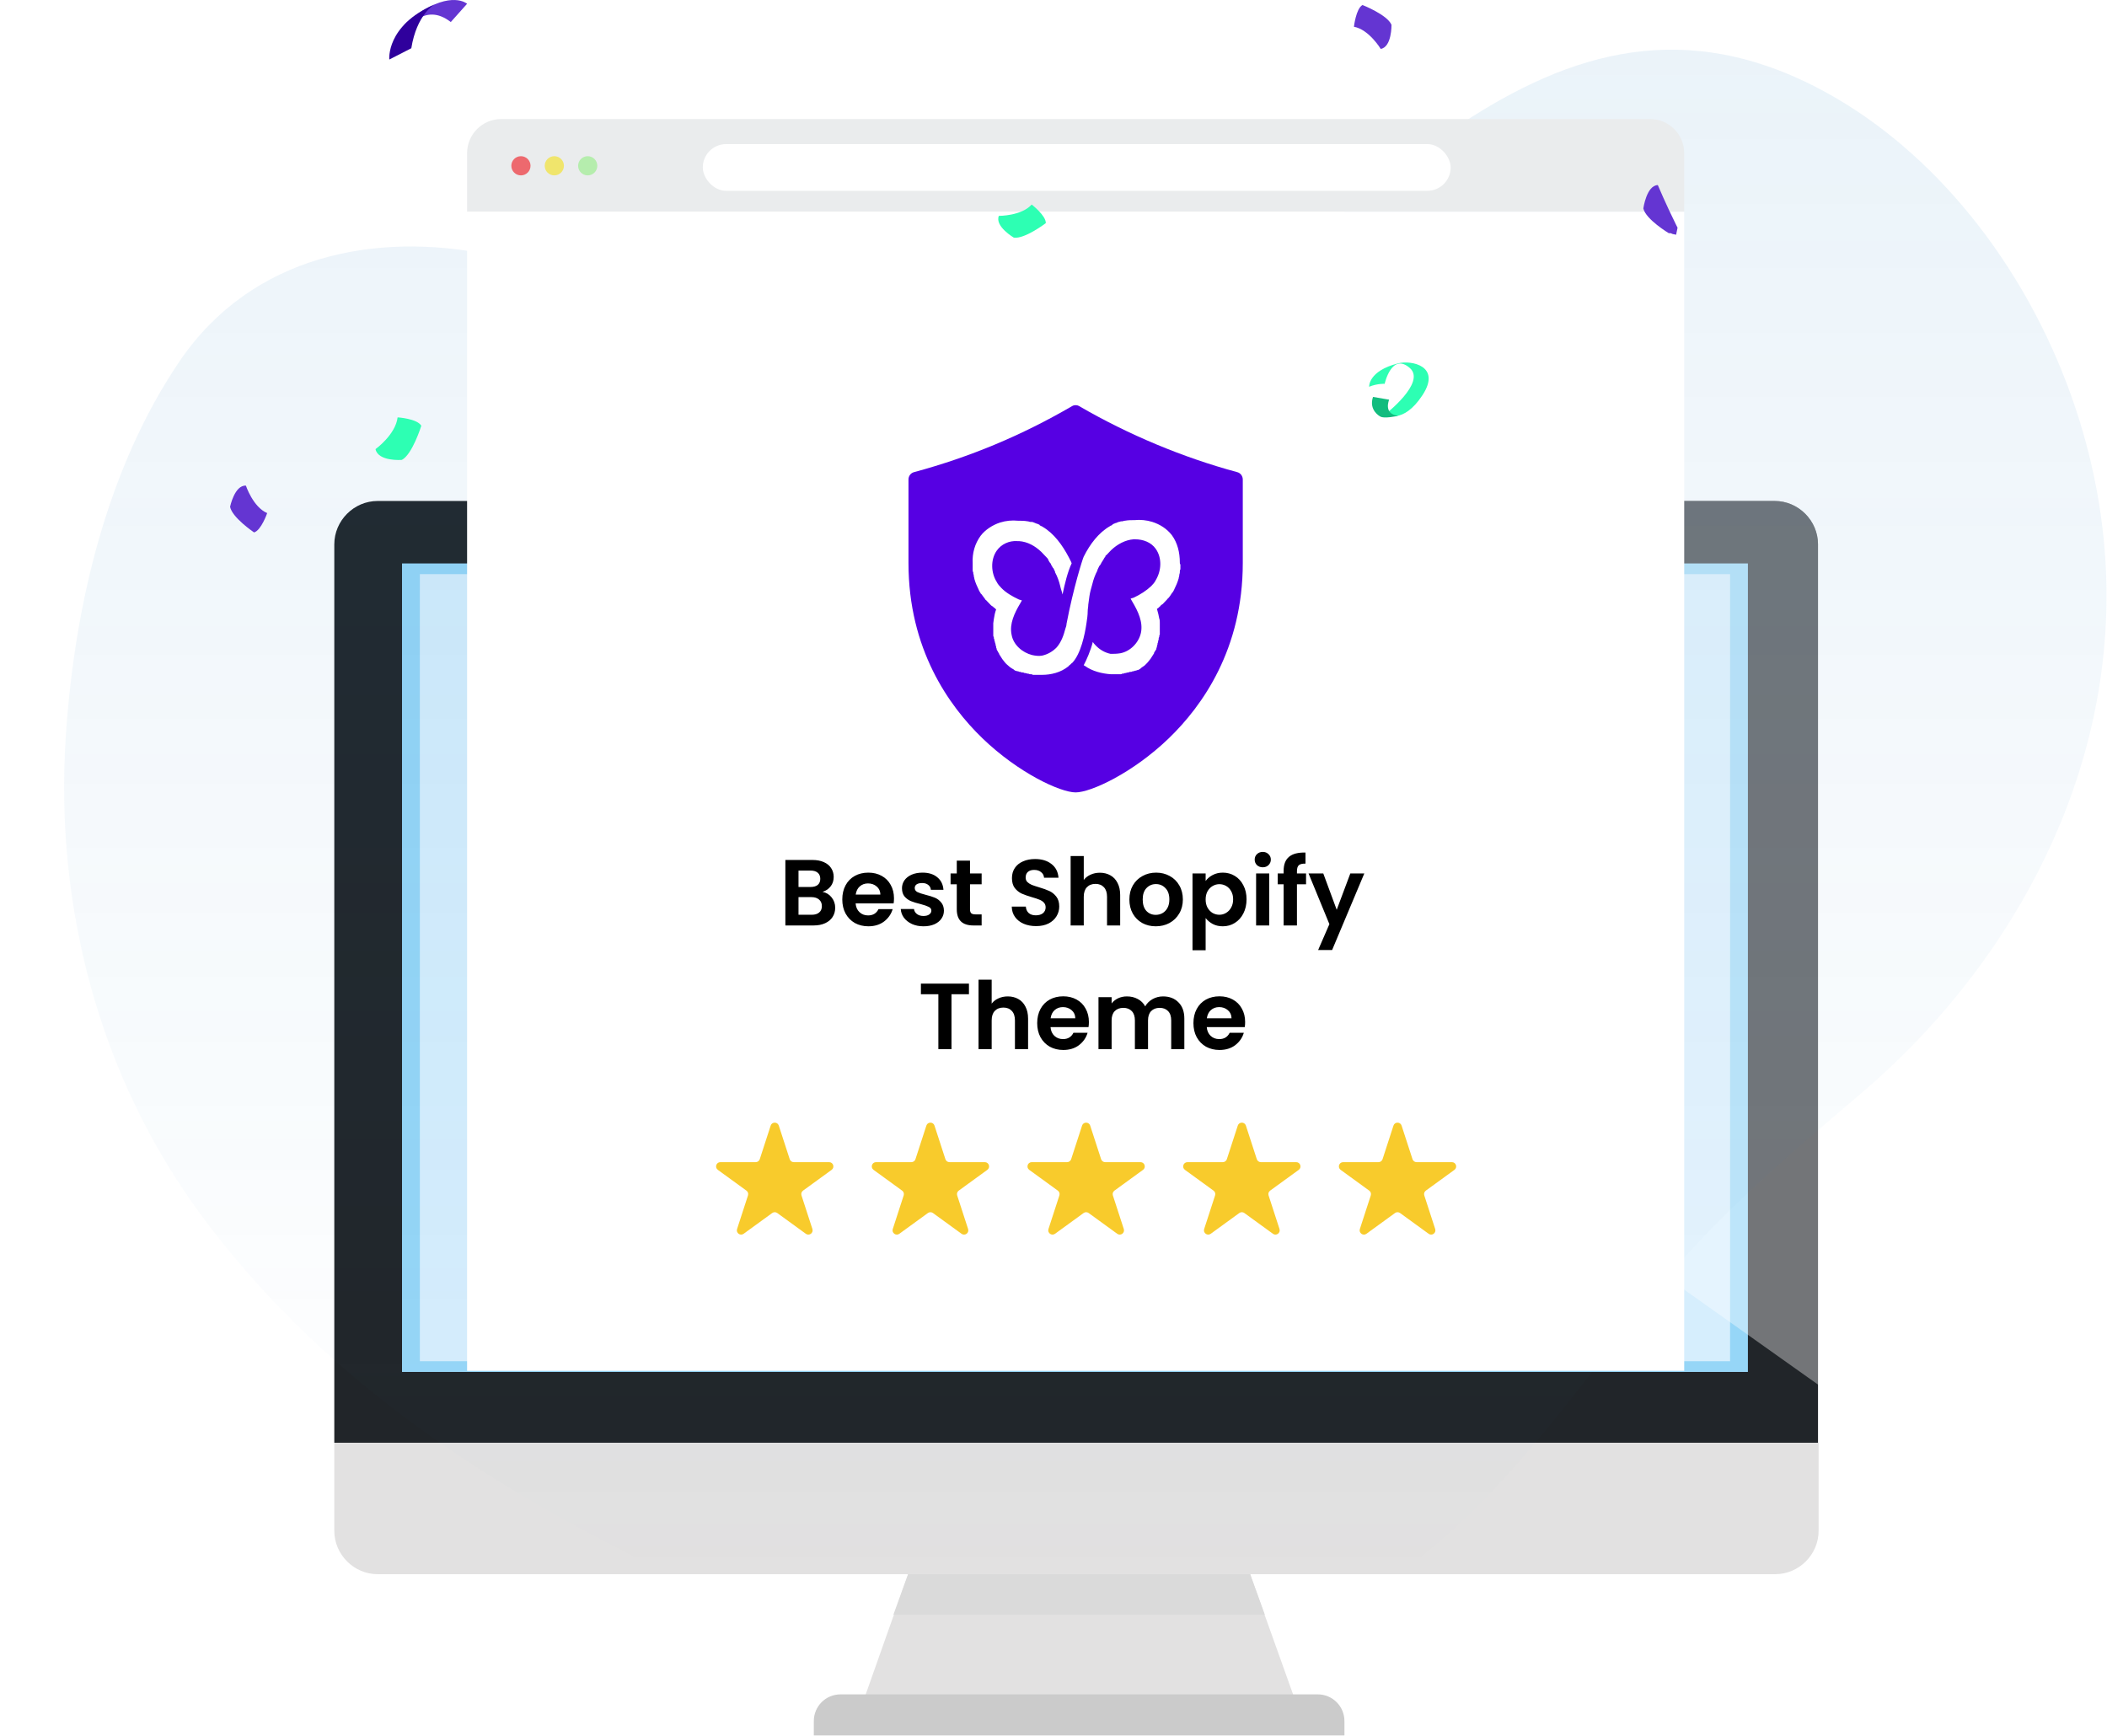 <svg width="494" height="407" viewBox="0 0 494 407" fill="none" xmlns="http://www.w3.org/2000/svg">
<g clip-path="url(#clip0)">
<path d="M304.763 401.758H201.392L214.766 363.955H291.25L304.763 401.758Z" fill="#E2E1E1"/>
<path d="M291.25 363.955H214.766L209.472 378.602H296.544L291.25 363.955Z" fill="#DADADA"/>
<path d="M190.804 406.919H315.212V403.571C315.212 400.084 312.426 397.294 308.943 397.294H197.074C193.591 397.294 190.804 400.084 190.804 403.571V406.919Z" fill="#CBCBCB"/>
<path d="M426.245 127.65C426.245 122.07 421.648 117.467 416.075 117.467H88.548C82.975 117.467 78.378 122.07 78.378 127.65V338.288H426.245V127.65Z" fill="#212529"/>
<path d="M78.378 338.288V358.933C78.378 364.513 82.975 369.116 88.548 369.116H416.215C421.787 369.116 426.385 364.513 426.385 358.933V338.288H78.378Z" fill="#E2E1E1"/>
<path d="M409.806 132.114H94.259V321.688H409.806V132.114Z" fill="#96D6F7"/>
<path d="M405.627 134.625H98.439V319.177H405.627V134.625Z" fill="#D6EEFD"/>
<path opacity="0.37" d="M426.246 127.65C426.246 122.07 421.648 117.467 416.076 117.467H134.382L426.385 324.757V127.65H426.246Z" fill="white"/>
</g>
<path opacity="0.1" d="M485.514 92.518C474.472 61.745 453.371 35.324 427.606 21.388C362.659 -13.754 319.53 55.16 267.354 86.08C243.232 100.375 217.383 100.26 191.772 91.915C165.319 83.293 141.956 65.315 114.477 59.675C88.459 54.345 59.069 59.626 42.056 84.776C25.296 109.535 17.541 141.286 15.448 172.336C12.667 213.444 23.877 253.198 46.917 284.574C74.677 322.389 112.679 347.197 151.579 366.43C214.671 397.611 283.313 411.498 341.376 358.003C358.557 342.176 372.451 322.34 387.329 303.775C402.487 284.851 419.205 271.062 436.934 255.871C469.302 228.146 494.547 185.93 493.873 137.749C493.662 122.281 490.684 106.927 485.514 92.518Z" fill="url(#paint0_linear)"/>
<g filter="url(#filter0_d)">
<path d="M109.514 35.915C109.514 31.497 113.095 27.915 117.514 27.915H386.874C391.292 27.915 394.874 31.497 394.874 35.915V49.657H109.514V35.915Z" fill="#EAECED"/>
</g>
<rect x="164.774" y="33.786" width="175.344" height="10.959" rx="5.48" fill="white"/>
<circle cx="122.136" cy="38.874" r="2.251" fill="#ED696E"/>
<circle cx="129.964" cy="38.874" r="2.251" fill="#F0E56C"/>
<circle cx="137.792" cy="38.874" r="2.251" fill="#B5EDAD"/>
<g filter="url(#filter1_d)">
<rect x="109.514" y="49.657" width="285.36" height="271.772" fill="white"/>
</g>
<path d="M192.847 209.124C193.713 209.285 194.424 209.718 194.981 210.422C195.539 211.126 195.817 211.933 195.817 212.842C195.817 213.663 195.612 214.389 195.201 215.02C194.805 215.636 194.226 216.12 193.463 216.472C192.701 216.824 191.799 217 190.757 217H184.135V201.644H190.471C191.513 201.644 192.407 201.813 193.155 202.15C193.918 202.487 194.49 202.957 194.871 203.558C195.267 204.159 195.465 204.841 195.465 205.604C195.465 206.499 195.223 207.247 194.739 207.848C194.27 208.449 193.639 208.875 192.847 209.124ZM187.215 207.98H190.031C190.765 207.98 191.329 207.819 191.725 207.496C192.121 207.159 192.319 206.682 192.319 206.066C192.319 205.45 192.121 204.973 191.725 204.636C191.329 204.299 190.765 204.13 190.031 204.13H187.215V207.98ZM190.317 214.492C191.065 214.492 191.645 214.316 192.055 213.964C192.481 213.612 192.693 213.113 192.693 212.468C192.693 211.808 192.473 211.295 192.033 210.928C191.593 210.547 190.999 210.356 190.251 210.356H187.215V214.492H190.317ZM209.602 210.642C209.602 211.082 209.573 211.478 209.514 211.83H200.604C200.677 212.71 200.985 213.399 201.528 213.898C202.071 214.397 202.738 214.646 203.53 214.646C204.674 214.646 205.488 214.155 205.972 213.172H209.294C208.942 214.345 208.267 215.313 207.27 216.076C206.273 216.824 205.048 217.198 203.596 217.198C202.423 217.198 201.367 216.941 200.428 216.428C199.504 215.9 198.778 215.159 198.25 214.206C197.737 213.253 197.48 212.153 197.48 210.906C197.48 209.645 197.737 208.537 198.25 207.584C198.763 206.631 199.482 205.897 200.406 205.384C201.33 204.871 202.393 204.614 203.596 204.614C204.755 204.614 205.789 204.863 206.698 205.362C207.622 205.861 208.333 206.572 208.832 207.496C209.345 208.405 209.602 209.454 209.602 210.642ZM206.412 209.762C206.397 208.97 206.111 208.339 205.554 207.87C204.997 207.386 204.315 207.144 203.508 207.144C202.745 207.144 202.1 207.379 201.572 207.848C201.059 208.303 200.743 208.941 200.626 209.762H206.412ZM216.514 217.198C215.517 217.198 214.622 217.022 213.83 216.67C213.038 216.303 212.408 215.812 211.938 215.196C211.484 214.58 211.234 213.898 211.19 213.15H214.292C214.351 213.619 214.578 214.008 214.974 214.316C215.385 214.624 215.891 214.778 216.492 214.778C217.079 214.778 217.534 214.661 217.856 214.426C218.194 214.191 218.362 213.891 218.362 213.524C218.362 213.128 218.157 212.835 217.746 212.644C217.35 212.439 216.712 212.219 215.832 211.984C214.923 211.764 214.175 211.537 213.588 211.302C213.016 211.067 212.518 210.708 212.092 210.224C211.682 209.74 211.476 209.087 211.476 208.266C211.476 207.591 211.667 206.975 212.048 206.418C212.444 205.861 213.002 205.421 213.72 205.098C214.454 204.775 215.312 204.614 216.294 204.614C217.746 204.614 218.905 204.981 219.77 205.714C220.636 206.433 221.112 207.408 221.2 208.64H218.252C218.208 208.156 218.003 207.775 217.636 207.496C217.284 207.203 216.808 207.056 216.206 207.056C215.649 207.056 215.216 207.159 214.908 207.364C214.615 207.569 214.468 207.855 214.468 208.222C214.468 208.633 214.674 208.948 215.084 209.168C215.495 209.373 216.133 209.586 216.998 209.806C217.878 210.026 218.604 210.253 219.176 210.488C219.748 210.723 220.24 211.089 220.65 211.588C221.076 212.072 221.296 212.717 221.31 213.524C221.31 214.228 221.112 214.859 220.716 215.416C220.335 215.973 219.778 216.413 219.044 216.736C218.326 217.044 217.482 217.198 216.514 217.198ZM227.424 207.342V213.238C227.424 213.649 227.52 213.949 227.71 214.14C227.916 214.316 228.253 214.404 228.722 214.404H230.152V217H228.216C225.62 217 224.322 215.739 224.322 213.216V207.342H222.87V204.812H224.322V201.798H227.424V204.812H230.152V207.342H227.424ZM242.912 217.154C241.841 217.154 240.873 216.971 240.008 216.604C239.157 216.237 238.483 215.709 237.984 215.02C237.485 214.331 237.229 213.517 237.214 212.578H240.514C240.558 213.209 240.778 213.707 241.174 214.074C241.585 214.441 242.142 214.624 242.846 214.624C243.565 214.624 244.129 214.455 244.54 214.118C244.951 213.766 245.156 213.311 245.156 212.754C245.156 212.299 245.017 211.925 244.738 211.632C244.459 211.339 244.107 211.111 243.682 210.95C243.271 210.774 242.699 210.583 241.966 210.378C240.969 210.085 240.155 209.799 239.524 209.52C238.908 209.227 238.373 208.794 237.918 208.222C237.478 207.635 237.258 206.858 237.258 205.89C237.258 204.981 237.485 204.189 237.94 203.514C238.395 202.839 239.033 202.326 239.854 201.974C240.675 201.607 241.614 201.424 242.67 201.424C244.254 201.424 245.537 201.813 246.52 202.59C247.517 203.353 248.067 204.423 248.17 205.802H244.782C244.753 205.274 244.525 204.841 244.1 204.504C243.689 204.152 243.139 203.976 242.45 203.976C241.849 203.976 241.365 204.13 240.998 204.438C240.646 204.746 240.47 205.193 240.47 205.78C240.47 206.191 240.602 206.535 240.866 206.814C241.145 207.078 241.482 207.298 241.878 207.474C242.289 207.635 242.861 207.826 243.594 208.046C244.591 208.339 245.405 208.633 246.036 208.926C246.667 209.219 247.209 209.659 247.664 210.246C248.119 210.833 248.346 211.603 248.346 212.556C248.346 213.377 248.133 214.14 247.708 214.844C247.283 215.548 246.659 216.113 245.838 216.538C245.017 216.949 244.041 217.154 242.912 217.154ZM257.88 204.636C258.804 204.636 259.626 204.841 260.344 205.252C261.063 205.648 261.62 206.242 262.016 207.034C262.427 207.811 262.632 208.75 262.632 209.85V217H259.552V210.268C259.552 209.3 259.31 208.559 258.826 208.046C258.342 207.518 257.682 207.254 256.846 207.254C255.996 207.254 255.321 207.518 254.822 208.046C254.338 208.559 254.096 209.3 254.096 210.268V217H251.016V200.72H254.096V206.33C254.492 205.802 255.02 205.391 255.68 205.098C256.34 204.79 257.074 204.636 257.88 204.636ZM270.973 217.198C269.8 217.198 268.744 216.941 267.805 216.428C266.866 215.9 266.126 215.159 265.583 214.206C265.055 213.253 264.791 212.153 264.791 210.906C264.791 209.659 265.062 208.559 265.605 207.606C266.162 206.653 266.918 205.919 267.871 205.406C268.824 204.878 269.888 204.614 271.061 204.614C272.234 204.614 273.298 204.878 274.251 205.406C275.204 205.919 275.952 206.653 276.495 207.606C277.052 208.559 277.331 209.659 277.331 210.906C277.331 212.153 277.045 213.253 276.473 214.206C275.916 215.159 275.153 215.9 274.185 216.428C273.232 216.941 272.161 217.198 270.973 217.198ZM270.973 214.514C271.53 214.514 272.051 214.382 272.535 214.118C273.034 213.839 273.43 213.429 273.723 212.886C274.016 212.343 274.163 211.683 274.163 210.906C274.163 209.747 273.855 208.86 273.239 208.244C272.638 207.613 271.897 207.298 271.017 207.298C270.137 207.298 269.396 207.613 268.795 208.244C268.208 208.86 267.915 209.747 267.915 210.906C267.915 212.065 268.201 212.959 268.773 213.59C269.36 214.206 270.093 214.514 270.973 214.514ZM282.67 206.572C283.066 206.015 283.609 205.553 284.298 205.186C285.002 204.805 285.802 204.614 286.696 204.614C287.738 204.614 288.676 204.871 289.512 205.384C290.363 205.897 291.03 206.631 291.514 207.584C292.013 208.523 292.262 209.615 292.262 210.862C292.262 212.109 292.013 213.216 291.514 214.184C291.03 215.137 290.363 215.878 289.512 216.406C288.676 216.934 287.738 217.198 286.696 217.198C285.802 217.198 285.01 217.015 284.32 216.648C283.646 216.281 283.096 215.819 282.67 215.262V222.808H279.59V204.812H282.67V206.572ZM289.116 210.862C289.116 210.129 288.962 209.498 288.654 208.97C288.361 208.427 287.965 208.017 287.466 207.738C286.982 207.459 286.454 207.32 285.882 207.32C285.325 207.32 284.797 207.467 284.298 207.76C283.814 208.039 283.418 208.449 283.11 208.992C282.817 209.535 282.67 210.173 282.67 210.906C282.67 211.639 282.817 212.277 283.11 212.82C283.418 213.363 283.814 213.781 284.298 214.074C284.797 214.353 285.325 214.492 285.882 214.492C286.454 214.492 286.982 214.345 287.466 214.052C287.965 213.759 288.361 213.341 288.654 212.798C288.962 212.255 289.116 211.61 289.116 210.862ZM296.063 203.36C295.52 203.36 295.065 203.191 294.699 202.854C294.347 202.502 294.171 202.069 294.171 201.556C294.171 201.043 294.347 200.617 294.699 200.28C295.065 199.928 295.52 199.752 296.063 199.752C296.605 199.752 297.053 199.928 297.405 200.28C297.771 200.617 297.955 201.043 297.955 201.556C297.955 202.069 297.771 202.502 297.405 202.854C297.053 203.191 296.605 203.36 296.063 203.36ZM297.581 204.812V217H294.501V204.812H297.581ZM306.212 207.342H304.078V217H300.954V207.342H299.568V204.812H300.954V204.196C300.954 202.7 301.379 201.6 302.23 200.896C303.08 200.192 304.364 199.862 306.08 199.906V202.502C305.332 202.487 304.811 202.612 304.518 202.876C304.224 203.14 304.078 203.617 304.078 204.306V204.812H306.212V207.342ZM319.868 204.812L312.322 222.764H309.044L311.684 216.692L306.8 204.812H310.254L313.4 213.326L316.59 204.812H319.868ZM227.177 230.644V233.13H223.085V246H220.005V233.13H215.913V230.644H227.177ZM236.288 233.636C237.212 233.636 238.034 233.841 238.752 234.252C239.471 234.648 240.028 235.242 240.424 236.034C240.835 236.811 241.04 237.75 241.04 238.85V246H237.96V239.268C237.96 238.3 237.718 237.559 237.234 237.046C236.75 236.518 236.09 236.254 235.254 236.254C234.404 236.254 233.729 236.518 233.23 237.046C232.746 237.559 232.504 238.3 232.504 239.268V246H229.424V229.72H232.504V235.33C232.9 234.802 233.428 234.391 234.088 234.098C234.748 233.79 235.482 233.636 236.288 233.636ZM255.299 239.642C255.299 240.082 255.27 240.478 255.211 240.83H246.301C246.375 241.71 246.683 242.399 247.225 242.898C247.768 243.397 248.435 243.646 249.227 243.646C250.371 243.646 251.185 243.155 251.669 242.172H254.991C254.639 243.345 253.965 244.313 252.967 245.076C251.97 245.824 250.745 246.198 249.293 246.198C248.12 246.198 247.064 245.941 246.125 245.428C245.201 244.9 244.475 244.159 243.947 243.206C243.434 242.253 243.177 241.153 243.177 239.906C243.177 238.645 243.434 237.537 243.947 236.584C244.461 235.631 245.179 234.897 246.103 234.384C247.027 233.871 248.091 233.614 249.293 233.614C250.452 233.614 251.486 233.863 252.395 234.362C253.319 234.861 254.031 235.572 254.529 236.496C255.043 237.405 255.299 238.454 255.299 239.642ZM252.109 238.762C252.095 237.97 251.809 237.339 251.251 236.87C250.694 236.386 250.012 236.144 249.205 236.144C248.443 236.144 247.797 236.379 247.269 236.848C246.756 237.303 246.441 237.941 246.323 238.762H252.109ZM272.683 233.636C274.179 233.636 275.382 234.098 276.291 235.022C277.215 235.931 277.677 237.207 277.677 238.85V246H274.597V239.268C274.597 238.315 274.355 237.589 273.871 237.09C273.387 236.577 272.727 236.32 271.891 236.32C271.055 236.32 270.388 236.577 269.889 237.09C269.405 237.589 269.163 238.315 269.163 239.268V246H266.083V239.268C266.083 238.315 265.841 237.589 265.357 237.09C264.873 236.577 264.213 236.32 263.377 236.32C262.527 236.32 261.852 236.577 261.353 237.09C260.869 237.589 260.627 238.315 260.627 239.268V246H257.547V233.812H260.627V235.286C261.023 234.773 261.529 234.369 262.145 234.076C262.776 233.783 263.465 233.636 264.213 233.636C265.167 233.636 266.017 233.841 266.765 234.252C267.513 234.648 268.093 235.22 268.503 235.968C268.899 235.264 269.471 234.699 270.219 234.274C270.982 233.849 271.803 233.636 272.683 233.636ZM291.93 239.642C291.93 240.082 291.901 240.478 291.842 240.83H282.932C283.006 241.71 283.314 242.399 283.856 242.898C284.399 243.397 285.066 243.646 285.858 243.646C287.002 243.646 287.816 243.155 288.3 242.172H291.622C291.27 243.345 290.596 244.313 289.598 245.076C288.601 245.824 287.376 246.198 285.924 246.198C284.751 246.198 283.695 245.941 282.756 245.428C281.832 244.9 281.106 244.159 280.578 243.206C280.065 242.253 279.808 241.153 279.808 239.906C279.808 238.645 280.065 237.537 280.578 236.584C281.092 235.631 281.81 234.897 282.734 234.384C283.658 233.871 284.722 233.614 285.924 233.614C287.083 233.614 288.117 233.863 289.026 234.362C289.95 234.861 290.662 235.572 291.16 236.496C291.674 237.405 291.93 238.454 291.93 239.642ZM288.74 238.762C288.726 237.97 288.44 237.339 287.882 236.87C287.325 236.386 286.643 236.144 285.836 236.144C285.074 236.144 284.428 236.379 283.9 236.848C283.387 237.303 283.072 237.941 282.954 238.762H288.74Z" fill="black"/>
<g clip-path="url(#clip1)">
<path d="M57.651 113.866C57.651 113.866 59.316 118.892 62.641 120.309C62.642 120.307 61.247 124.355 59.569 124.842C59.569 124.842 54.391 121.346 53.947 118.823C53.947 118.823 54.997 113.719 57.651 113.866Z" fill="#6435D2"/>
</g>
<g clip-path="url(#clip2)">
<path d="M323.717 11.467C323.717 11.467 320.993 6.926 317.439 6.27C317.439 6.273 317.915 2.017 319.446 1.176C319.446 1.176 325.263 3.454 326.248 5.82C326.248 5.82 326.338 11.03 323.717 11.467Z" fill="#6435D2"/>
</g>
<g clip-path="url(#clip3)">
<path d="M234.185 50.619C234.185 50.619 239.48 50.653 241.887 47.958C241.887 47.958 245.273 50.576 245.196 52.321C245.196 52.321 240.225 56.105 237.692 55.717C237.692 55.717 233.195 53.085 234.185 50.619Z" fill="#2DFFB3"/>
</g>
<g clip-path="url(#clip4)">
<path d="M95.315 7.185C95.315 7.185 99.41 0.276 105.69 5.169L109.514 0.882C109.514 0.882 105.94 -2.295 97.7 3.405C92.307 7.134 95.315 7.185 95.315 7.185Z" fill="#6435D2"/>
<path d="M91.274 13.958C91.274 13.958 90.465 6.027 101.795 1.08C101.795 1.08 97.7 3.405 96.436 11.311L91.274 13.958Z" fill="#2F009C"/>
</g>
<g clip-path="url(#clip5)">
<path d="M321.002 90.684C321.002 90.684 320.752 86.989 327.794 85.199C330.949 84.397 337.977 85.823 333.523 92.636C328.886 99.722 324.755 97.165 324.755 97.165C324.755 97.165 334.421 89.71 330.552 86.301C326.284 82.541 324.644 89.995 324.644 89.995C324.644 89.995 322.927 89.904 321.002 90.684Z" fill="#2DFFB3"/>
<path d="M323.5 97.592C323.5 97.592 320.866 96.185 321.91 93.069L325.695 93.716C325.695 93.716 324.239 97.092 327.799 97.501C327.799 97.499 324.374 98.301 323.5 97.592Z" fill="#12BC7E"/>
</g>
<g clip-path="url(#clip6)">
<path d="M388.688 43.398C388.688 43.398 396.41 61.745 399.819 62.941C399.819 62.941 392.931 54.04 391.284 54.692C391.284 54.692 385.895 51.481 385.292 48.883C385.292 48.883 386.027 43.468 388.688 43.398Z" fill="#6435D2"/>
</g>
<path d="M88.041 105.312C88.041 105.312 92.73 101.939 93.223 97.864C93.223 97.864 97.79 98.144 98.777 99.83C98.777 99.83 96.68 106.572 94.211 107.84C94.211 107.84 88.657 108.262 88.041 105.312Z" fill="#2DFFB3"/>
<path d="M290.098 110.716C277.353 107.277 264.528 101.918 253.019 95.227C252.504 94.924 251.873 94.924 251.358 95.227C239.516 102.113 227.383 107.182 214.273 110.716C213.528 110.918 213 111.625 213 112.433V132.013C213 152.147 222.423 165.465 230.324 173.096C238.8 181.276 248.629 185.802 252.189 185.802C255.742 185.802 265.577 181.276 274.054 173.096C281.955 165.465 291.378 152.147 291.378 132.013V112.433C291.372 111.625 290.85 110.918 290.098 110.716Z" fill="#5600E3"/>
<path d="M276.62 131.942C276.62 129.551 276.083 127.301 274.741 125.473C273.534 123.926 271.924 122.941 270.179 122.379C268.838 121.957 267.362 121.816 266.02 121.957C265.215 121.957 264.544 121.957 263.739 122.098C263.471 122.098 263.337 122.238 263.068 122.238C263.068 122.238 263.068 122.238 262.934 122.238C262.666 122.238 262.531 122.379 262.263 122.379C261.995 122.52 261.861 122.52 261.592 122.66H261.458C261.324 122.801 261.056 122.801 260.921 122.942C260.921 122.942 260.787 122.941 260.787 123.082C260.653 123.223 260.385 123.223 260.25 123.363C257.567 124.91 255.554 127.582 254.078 130.535C253.81 131.098 251.663 137.848 250.053 146.286C250.053 146.708 249.919 146.989 249.785 147.411C249.382 148.958 248.846 150.505 247.772 151.77C246.833 152.755 245.625 153.458 244.284 153.739C243.479 153.88 242.674 153.739 242.003 153.599C239.722 153.036 237.575 151.208 237.172 148.817C236.636 146.286 237.843 143.755 239.185 141.505C239.319 141.223 239.453 141.083 239.588 140.801C239.319 140.661 239.051 140.661 238.782 140.52C237.307 139.817 235.831 138.973 234.757 137.848C234.355 137.426 233.952 137.004 233.684 136.442C232.342 134.332 232.208 131.239 233.684 129.129C234.757 127.582 236.636 126.738 238.514 126.879C238.648 126.879 238.782 126.879 238.917 126.879C240.929 127.02 242.674 128.004 244.149 129.41C244.149 129.41 244.149 129.41 244.284 129.551C244.418 129.692 244.552 129.832 244.686 129.973L244.82 130.114C244.955 130.254 245.089 130.395 245.223 130.535C245.357 130.676 245.357 130.676 245.491 130.817C245.625 130.957 245.76 131.098 245.76 131.239C245.76 131.379 245.894 131.379 245.894 131.52C246.028 131.66 246.028 131.801 246.162 131.942C246.296 132.082 246.43 132.223 246.43 132.364C246.43 132.504 246.565 132.504 246.565 132.645C246.699 132.786 246.699 132.926 246.833 133.067C246.833 133.067 246.833 133.207 246.967 133.207C247.101 133.489 247.236 133.77 247.37 134.051C247.37 134.051 247.37 134.051 247.37 134.192C247.906 135.176 248.309 136.301 248.577 137.426C248.711 138.129 248.98 138.692 249.114 139.395C249.651 136.864 250.322 134.051 251.261 132.082C251.127 131.66 250.858 131.239 250.59 130.676C249.114 127.864 247.101 125.051 244.418 123.504C244.284 123.363 244.015 123.363 243.881 123.223C243.881 123.223 243.747 123.223 243.747 123.082C243.613 122.941 243.344 122.941 243.21 122.801H243.076C242.808 122.66 242.674 122.66 242.405 122.52C242.137 122.379 242.003 122.379 241.734 122.379C241.734 122.379 241.734 122.379 241.6 122.379C241.332 122.379 241.198 122.238 240.929 122.238C240.124 122.098 239.453 122.098 238.648 122.098C237.307 121.957 235.831 122.098 234.489 122.52C232.745 123.082 231 124.207 229.927 125.613C228.585 127.442 227.914 129.692 228.048 132.082C228.048 132.223 228.048 132.364 228.048 132.504V132.645C228.048 132.786 228.048 132.786 228.048 132.926C228.048 133.067 228.048 133.207 228.048 133.348C228.048 133.489 228.048 133.489 228.048 133.629C228.048 133.77 228.048 134.051 228.183 134.192V134.332C228.183 134.614 228.317 134.754 228.317 135.036C228.317 135.317 228.451 135.457 228.451 135.739C228.719 136.723 229.122 137.567 229.524 138.411C229.524 138.551 229.659 138.551 229.659 138.692C229.793 138.833 229.793 138.973 229.927 139.114C229.927 139.114 229.927 139.254 230.061 139.254C230.329 139.676 230.732 140.098 231 140.52C231 140.52 231 140.661 231.134 140.661C231.269 140.801 231.403 140.942 231.537 141.083L231.671 141.223C231.805 141.364 231.94 141.504 232.074 141.645L232.208 141.786C232.342 141.926 232.476 142.067 232.745 142.208C232.745 142.208 232.879 142.208 232.879 142.348C233.147 142.489 233.281 142.63 233.55 142.911C233.281 143.614 233.147 144.317 233.013 145.161C233.013 145.442 232.879 145.864 232.879 146.145V146.286C232.879 146.427 232.879 146.427 232.879 146.567C232.879 146.708 232.879 146.708 232.879 146.848C232.879 146.989 232.879 146.989 232.879 147.13C232.879 147.27 232.879 147.411 232.879 147.411C232.879 147.552 232.879 147.692 232.879 147.833V147.973C232.879 148.114 232.879 148.255 232.879 148.395V148.536C232.879 148.677 232.879 148.817 232.879 148.817V148.958C232.879 149.098 232.879 149.239 233.013 149.38C233.013 149.38 233.013 149.38 233.013 149.52C233.013 149.661 233.013 149.802 233.147 149.942V150.083C233.147 150.223 233.147 150.364 233.281 150.505V150.645C233.281 150.786 233.415 150.927 233.415 151.067C233.415 151.067 233.415 151.067 233.415 151.208C233.415 151.349 233.55 151.489 233.55 151.63V151.77C233.55 151.911 233.684 152.052 233.684 152.192C233.684 152.192 233.684 152.192 233.684 152.333C233.818 152.474 233.818 152.614 233.952 152.755C233.952 152.895 234.086 153.036 234.221 153.177C234.221 153.177 234.221 153.177 234.221 153.317C234.355 153.458 234.355 153.599 234.489 153.739C234.623 153.88 234.623 154.02 234.757 154.161C234.891 154.302 234.891 154.442 235.026 154.583C235.294 154.864 235.428 155.145 235.696 155.427C235.831 155.567 235.965 155.708 235.965 155.708C236.233 155.989 236.501 156.13 236.77 156.411C236.904 156.552 237.038 156.552 237.172 156.692C237.441 156.833 237.709 156.974 237.977 157.255C237.977 157.255 237.977 157.255 238.112 157.255C238.246 157.255 238.38 157.396 238.514 157.396C238.514 157.396 238.514 157.396 238.648 157.396C238.782 157.396 238.917 157.536 239.051 157.536H239.185C239.319 157.536 239.453 157.677 239.588 157.677C239.722 157.677 239.722 157.677 239.856 157.677C239.99 157.677 240.124 157.817 240.258 157.817H240.393C240.527 157.817 240.795 157.958 240.929 157.958C240.929 157.958 240.929 157.958 241.063 157.958C241.198 157.958 241.332 158.099 241.6 158.099H241.734C241.868 158.099 242.003 158.099 242.137 158.239H242.271C242.405 158.239 242.674 158.239 242.808 158.239C242.808 158.239 242.808 158.239 242.942 158.239C243.076 158.239 243.21 158.239 243.479 158.239H243.613C243.747 158.239 243.881 158.239 244.149 158.239C244.149 158.239 244.149 158.239 244.284 158.239C246.43 158.239 248.711 157.677 250.456 156.271C250.59 156.13 250.59 156.13 250.724 155.989C250.992 155.849 251.127 155.567 251.395 155.427C253.408 153.317 254.347 148.817 254.749 146.005C254.883 145.161 255.018 144.176 255.018 143.333C255.018 142.77 255.152 142.348 255.152 141.786C255.286 141.083 255.286 140.52 255.42 139.817C255.554 138.833 255.823 137.989 256.091 137.004C256.359 135.879 256.762 134.754 257.299 133.77C257.299 133.77 257.299 133.77 257.299 133.629C257.433 133.348 257.567 133.067 257.701 132.786C257.701 132.786 257.701 132.645 257.835 132.645C257.97 132.504 257.97 132.364 258.104 132.223C258.104 132.082 258.238 132.082 258.238 131.942C258.372 131.801 258.372 131.66 258.506 131.52C258.64 131.379 258.64 131.239 258.775 131.098C258.775 130.957 258.909 130.957 258.909 130.817C259.043 130.676 259.177 130.535 259.177 130.395C259.177 130.254 259.311 130.254 259.445 130.114C259.58 129.973 259.714 129.832 259.848 129.692L259.982 129.551C260.116 129.41 260.25 129.27 260.385 129.129C260.385 129.129 260.385 129.129 260.519 128.989C261.995 127.582 263.873 126.598 265.752 126.457C265.886 126.457 266.02 126.457 266.154 126.457C268.033 126.457 269.911 127.16 270.984 128.707C272.46 130.817 272.326 133.77 270.984 136.02C270.716 136.582 270.314 137.004 269.911 137.426C268.704 138.551 267.362 139.395 265.886 140.098C265.617 140.239 265.349 140.239 265.081 140.379C265.215 140.661 265.349 140.801 265.483 141.083C266.825 143.333 268.033 145.864 267.496 148.395C266.959 150.786 264.947 152.755 262.666 153.177C261.861 153.317 261.056 153.317 260.385 153.317C259.043 153.036 257.835 152.333 256.896 151.349C256.628 151.067 256.359 150.786 256.225 150.505C255.689 152.614 254.749 154.724 254.078 155.989C254.213 155.989 254.213 156.13 254.347 156.13C256.091 157.396 258.372 157.958 260.519 158.099C260.519 158.099 260.519 158.099 260.653 158.099C260.787 158.099 260.921 158.099 261.19 158.099H261.324C261.458 158.099 261.592 158.099 261.861 158.099C261.861 158.099 261.861 158.099 261.995 158.099C262.129 158.099 262.397 158.099 262.531 158.099H262.666C262.8 158.099 262.934 158.099 263.068 157.958H263.202C263.337 157.958 263.471 157.958 263.739 157.817C263.739 157.817 263.739 157.817 263.873 157.817C264.007 157.817 264.276 157.677 264.41 157.677H264.544C264.678 157.677 264.812 157.536 264.947 157.536C265.081 157.536 265.081 157.536 265.215 157.536C265.349 157.536 265.483 157.396 265.617 157.396H265.752C265.886 157.396 266.02 157.255 266.154 157.255C266.154 157.255 266.154 157.255 266.288 157.255C266.423 157.255 266.557 157.114 266.691 157.114C266.691 157.114 266.691 157.114 266.825 157.114C267.093 156.974 267.362 156.833 267.63 156.552C267.764 156.411 267.898 156.411 268.033 156.271C268.301 156.13 268.569 155.849 268.838 155.567C268.972 155.427 269.106 155.286 269.106 155.286C269.374 155.005 269.509 154.724 269.777 154.442C269.911 154.302 269.911 154.161 270.045 154.02C270.179 153.88 270.179 153.739 270.314 153.599C270.448 153.458 270.448 153.317 270.582 153.177C270.582 153.177 270.582 153.177 270.582 153.036C270.716 152.895 270.716 152.755 270.85 152.614C270.985 152.474 270.985 152.333 271.119 152.192C271.119 152.192 271.119 152.192 271.119 152.052C271.119 151.911 271.253 151.77 271.253 151.63V151.489C271.253 151.349 271.387 151.208 271.387 151.067C271.387 151.067 271.387 151.067 271.387 150.927C271.387 150.786 271.521 150.645 271.521 150.505V150.364C271.521 150.223 271.655 150.083 271.655 149.942V149.802C271.655 149.661 271.655 149.52 271.79 149.38C271.79 149.38 271.79 149.38 271.79 149.239C271.79 149.098 271.79 148.958 271.924 148.817V148.677C271.924 148.536 271.924 148.395 271.924 148.395V148.255C271.924 148.114 271.924 147.973 271.924 147.833V147.692C271.924 147.552 271.924 147.411 271.924 147.27C271.924 147.13 271.924 146.989 271.924 146.989C271.924 146.848 271.924 146.848 271.924 146.708C271.924 146.567 271.924 146.567 271.924 146.427C271.924 146.286 271.924 146.286 271.924 146.145V146.005C271.924 145.723 271.924 145.301 271.79 145.02C271.655 144.317 271.521 143.614 271.253 142.77C271.521 142.63 271.655 142.489 271.924 142.208C271.924 142.208 272.058 142.208 272.058 142.067C272.192 141.926 272.326 141.786 272.595 141.645L272.729 141.505C272.863 141.364 272.997 141.223 273.131 141.083L273.265 140.942C273.4 140.801 273.534 140.661 273.668 140.52C273.668 140.52 273.668 140.379 273.802 140.379C274.205 139.958 274.473 139.536 274.741 139.114C274.741 139.114 274.741 138.973 274.876 138.973C275.01 138.833 275.01 138.692 275.144 138.551C275.144 138.411 275.278 138.411 275.278 138.27C275.681 137.426 276.083 136.582 276.351 135.598C276.351 135.317 276.486 135.176 276.486 134.895C276.486 134.614 276.62 134.473 276.62 134.192V134.051C276.62 133.911 276.62 133.629 276.754 133.489C276.754 133.348 276.754 133.348 276.754 133.207C276.754 133.067 276.754 132.926 276.754 132.786C276.754 132.645 276.754 132.645 276.754 132.504V132.364C276.62 132.223 276.62 132.082 276.62 131.942Z" fill="white"/>
<path d="M180.691 263.927C180.99 263.006 182.294 263.006 182.593 263.927L185.154 271.808C185.288 272.22 185.671 272.499 186.105 272.499L194.391 272.499C195.36 272.499 195.763 273.739 194.979 274.308L188.275 279.179C187.925 279.434 187.778 279.885 187.912 280.297L190.473 288.178C190.772 289.1 189.717 289.866 188.934 289.296L182.23 284.425C181.879 284.171 181.405 284.171 181.054 284.425L174.35 289.296C173.566 289.866 172.512 289.1 172.811 288.178L175.372 280.297C175.506 279.885 175.359 279.434 175.009 279.179L168.304 274.308C167.521 273.739 167.923 272.499 168.892 272.499L177.179 272.499C177.612 272.499 177.996 272.22 178.13 271.808L180.691 263.927Z" fill="#F8CB2C"/>
<path d="M217.195 263.927C217.495 263.006 218.798 263.006 219.097 263.927L221.658 271.808C221.792 272.22 222.176 272.499 222.609 272.499L230.896 272.499C231.865 272.499 232.268 273.739 231.484 274.308L224.78 279.179C224.429 279.434 224.283 279.885 224.416 280.297L226.977 288.178C227.277 289.1 226.222 289.866 225.438 289.296L218.734 284.426C218.384 284.171 217.909 284.171 217.559 284.426L210.854 289.296C210.071 289.866 209.016 289.1 209.316 288.178L211.876 280.297C212.01 279.885 211.864 279.434 211.513 279.179L204.809 274.308C204.025 273.739 204.428 272.499 205.397 272.499L213.684 272.499C214.117 272.499 214.501 272.22 214.635 271.808L217.195 263.927Z" fill="#F8CB2C"/>
<path d="M253.7 263.927C253.999 263.006 255.303 263.006 255.602 263.927L258.163 271.808C258.297 272.22 258.681 272.499 259.114 272.499L267.401 272.499C268.369 272.499 268.772 273.739 267.988 274.308L261.284 279.179C260.934 279.434 260.787 279.885 260.921 280.297L263.482 288.178C263.781 289.1 262.727 289.866 261.943 289.296L255.239 284.426C254.888 284.171 254.414 284.171 254.063 284.426L247.359 289.296C246.575 289.866 245.521 289.1 245.82 288.178L248.381 280.297C248.515 279.885 248.368 279.434 248.018 279.179L241.314 274.308C240.53 273.739 240.933 272.499 241.901 272.499L250.188 272.499C250.621 272.499 251.005 272.22 251.139 271.808L253.7 263.927Z" fill="#F8CB2C"/>
<path d="M290.205 263.927C290.504 263.006 291.807 263.006 292.107 263.927L294.667 271.808C294.801 272.22 295.185 272.499 295.619 272.499L303.905 272.499C304.874 272.499 305.277 273.739 304.493 274.308L297.789 279.179C297.438 279.434 297.292 279.885 297.426 280.297L299.986 288.178C300.286 289.1 299.231 289.866 298.448 289.296L291.743 284.426C291.393 284.171 290.918 284.171 290.568 284.426L283.864 289.296C283.08 289.866 282.026 289.1 282.325 288.178L284.886 280.297C285.02 279.885 284.873 279.434 284.522 279.179L277.818 274.308C277.035 273.739 277.437 272.499 278.406 272.499L286.693 272.499C287.126 272.499 287.51 272.22 287.644 271.808L290.205 263.927Z" fill="#F8CB2C"/>
<path d="M326.709 263.927C327.009 263.006 328.312 263.006 328.611 263.927L331.172 271.808C331.306 272.22 331.69 272.499 332.123 272.499L340.41 272.499C341.379 272.499 341.781 273.739 340.998 274.308L334.294 279.179C333.943 279.434 333.796 279.885 333.93 280.297L336.491 288.178C336.79 289.1 335.736 289.866 334.952 289.296L328.248 284.426C327.898 284.171 327.423 284.171 327.073 284.426L320.368 289.296C319.585 289.866 318.53 289.1 318.83 288.178L321.39 280.297C321.524 279.885 321.378 279.434 321.027 279.179L314.323 274.308C313.539 273.739 313.942 272.499 314.911 272.499L323.197 272.499C323.631 272.499 324.015 272.22 324.149 271.808L326.709 263.927Z" fill="#F8CB2C"/>
<defs>
<filter id="filter0_d" x="105.514" y="23.915" width="293.36" height="29.742" filterUnits="userSpaceOnUse" color-interpolation-filters="sRGB">
<feFlood flood-opacity="0" result="BackgroundImageFix"/>
<feColorMatrix in="SourceAlpha" type="matrix" values="0 0 0 0 0 0 0 0 0 0 0 0 0 0 0 0 0 0 127 0"/>
<feOffset/>
<feGaussianBlur stdDeviation="2"/>
<feColorMatrix type="matrix" values="0 0 0 0 0 0 0 0 0 0 0 0 0 0 0 0 0 0 0.15 0"/>
<feBlend mode="normal" in2="BackgroundImageFix" result="effect1_dropShadow"/>
<feBlend mode="normal" in="SourceGraphic" in2="effect1_dropShadow" result="shape"/>
</filter>
<filter id="filter1_d" x="105.514" y="45.657" width="293.36" height="279.772" filterUnits="userSpaceOnUse" color-interpolation-filters="sRGB">
<feFlood flood-opacity="0" result="BackgroundImageFix"/>
<feColorMatrix in="SourceAlpha" type="matrix" values="0 0 0 0 0 0 0 0 0 0 0 0 0 0 0 0 0 0 127 0"/>
<feOffset/>
<feGaussianBlur stdDeviation="2"/>
<feColorMatrix type="matrix" values="0 0 0 0 0 0 0 0 0 0 0 0 0 0 0 0 0 0 0.15 0"/>
<feBlend mode="normal" in2="BackgroundImageFix" result="effect1_dropShadow"/>
<feBlend mode="normal" in="SourceGraphic" in2="effect1_dropShadow" result="shape"/>
</filter>
<linearGradient id="paint0_linear" x1="254.461" y1="-12.655" x2="254.461" y2="372.519" gradientUnits="userSpaceOnUse">
<stop stop-color="#2680C1"/>
<stop offset="1" stop-color="#2680C1" stop-opacity="0"/>
</linearGradient>
<clipPath id="clip0">
<rect width="347.868" height="368.267" fill="white" transform="translate(78.378 38.652)"/>
</clipPath>
<clipPath id="clip1">
<rect width="14.064" height="12.306" fill="white" transform="matrix(0.271 -0.963 -0.963 -0.271 61.235 125.31)"/>
</clipPath>
<clipPath id="clip2">
<rect width="14.064" height="12.306" fill="white" transform="matrix(-0.054 0.999 0.999 0.054 317.718 1.083)"/>
</clipPath>
<clipPath id="clip3">
<rect width="14.064" height="12.306" fill="white" transform="matrix(-0.825 -0.565 -0.565 0.825 246.174 50.894)"/>
</clipPath>
<clipPath id="clip4">
<rect width="18.252" height="13.958" fill="white" transform="translate(91.262)"/>
</clipPath>
<clipPath id="clip5">
<rect width="13.958" height="12.884" fill="white" transform="translate(321 85)"/>
</clipPath>
<clipPath id="clip6">
<rect width="10.54" height="8.783" fill="white" transform="translate(395.099 44.715) rotate(101.617)"/>
</clipPath>
</defs>
</svg>
